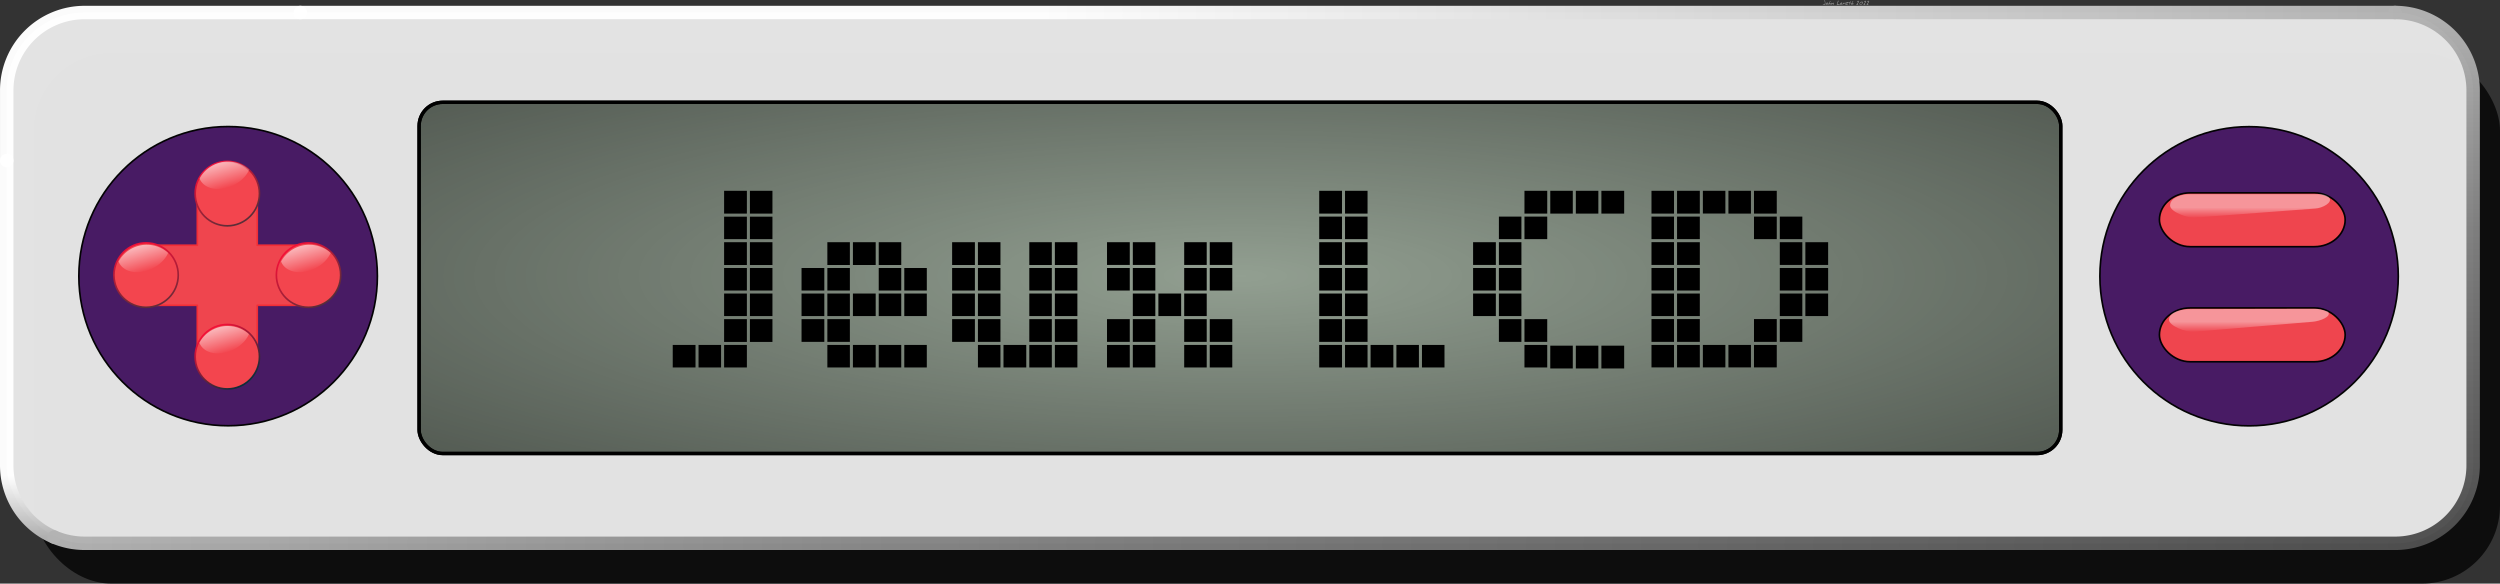 <svg height="156.033" viewBox="0 0 196.898 45.964" width="668.402" xmlns="http://www.w3.org/2000/svg" xmlns:xlink="http://www.w3.org/1999/xlink"><rect x="0" y="0" width="196.898" height="45.964" fill="#333333" stroke="none"/><linearGradient id="a"><stop offset="0" stop-color="#f20f37"/><stop offset="1" stop-color="#582e37"/></linearGradient><linearGradient id="b"><stop offset="0" stop-color="#fff" stop-opacity="0"/><stop offset="1" stop-color="#fff" stop-opacity=".615"/></linearGradient><linearGradient id="c"><stop offset="0" stop-color="#fff"/><stop offset=".554" stop-color="#fff"/><stop offset="1" stop-color="#fff" stop-opacity="0"/></linearGradient><radialGradient id="d" cx="96.115" cy="114.122" gradientTransform="matrix(0 .732 -3.126 0 452.89 44.126)" gradientUnits="userSpaceOnUse" r="64.779"><stop offset="0" stop-opacity="0"/><stop offset="1"/></radialGradient><linearGradient id="e" gradientUnits="userSpaceOnUse" x1="22.066" x2="187.042" y1="93.731" y2="93.731"><stop offset="0" stop-color="#fff"/><stop offset=".345" stop-color="#fff"/><stop offset="1" stop-color="#b3b3b3"/></linearGradient><radialGradient id="f" cx="193.313" cy="208.918" gradientTransform="matrix(0 -.437 1.996 .001 -223.66 219.93)" gradientUnits="userSpaceOnUse" r="95.523"><stop offset="0" stop-color="#4d4d4d"/><stop offset=".593" stop-color="#808080"/><stop offset="1" stop-color="#b3b3b3"/></radialGradient><linearGradient id="g" gradientUnits="userSpaceOnUse" x1="2.675" x2="2.675" y1="135.046" y2="105.521"><stop offset="0" stop-color="#b3b3b3"/><stop offset=".163" stop-color="#fff"/><stop offset="1" stop-color="#fff"/></linearGradient><linearGradient id="h" gradientTransform="matrix(.978 0 0 1 3.457 -.11)" gradientUnits="userSpaceOnUse" x1="180.054" x2="180.054" xlink:href="#c" y1="108.046" y2="109.748"/><linearGradient id="i" gradientTransform="matrix(.978 0 0 1 3.377 8.057)" gradientUnits="userSpaceOnUse" x1="180.054" x2="180.054" xlink:href="#c" y1="108.046" y2="109.748"/><linearGradient id="j" gradientUnits="userSpaceOnUse" x1="88.71" x2="86.561" xlink:href="#b" y1="74.853" y2="67.427"/><linearGradient id="k" gradientTransform="matrix(.282 0 0 .281 -20.077 90.111)" gradientUnits="userSpaceOnUse" x1="88.71" x2="86.561" xlink:href="#b" y1="74.853" y2="67.427"/><linearGradient id="l" gradientTransform="matrix(.282 0 0 .281 -6.46 90.111)" gradientUnits="userSpaceOnUse" x1="88.71" x2="86.561" xlink:href="#b" y1="74.853" y2="67.427"/><linearGradient id="m" gradientTransform="matrix(.282 0 0 .281 -13.305 96.903)" gradientUnits="userSpaceOnUse" x1="88.71" x2="86.561" xlink:href="#b" y1="74.853" y2="67.427"/><linearGradient id="n" gradientUnits="userSpaceOnUse" x1="102.258" x2="106.722" xlink:href="#a" y1="-10.476" y2="-13.149"/><linearGradient id="o" gradientUnits="userSpaceOnUse" x1="16.818" x2="20.006" xlink:href="#a" y1="109.402" y2="113.491"/><linearGradient id="p" gradientUnits="userSpaceOnUse" x1="3.667" x2="4.892" xlink:href="#a" y1="109.03" y2="114.503"/><linearGradient id="q" gradientUnits="userSpaceOnUse" x1="116.201" x2="120.516" y1="-9.986" y2="-12.87"><stop offset="0" stop-color="#f20f37"/><stop offset="1" stop-color="#0b2e37"/></linearGradient><path d="m143.761.214q0 .064-.015.107-.023.065-.073.065-.033 0-.07-.016-.044-.018-.048-.045.015 0 .035.005.046.012.058.012.045 0 .068-.045.018-.036.018-.086 0-.035-.024-.1-.022-.067-.022-.093 0-.008.004-.013.005-.005.012-.005.02 0 .04.095.017.08.017.12zm.204.054q0 .054-.031.085-.031.03-.087.03-.03 0-.046-.014-.017-.014-.017-.044 0-.041.055-.084.052-.04.096-.04.02 0 .026.025.004.014.004.042zm-.032.015-.002-.012-.004-.014q-.008.005-.028.028-.01.012-.018.017 0-.01.002-.016l.007-.016q-.023 0-.049.02-.025.02-.025.042 0 .016.017.016.033 0 .063-.016.036-.02.036-.049zm.25.007q0 .026-.02.058-.022.037-.046.037-.007 0-.011-.008-.004-.008-.004-.015 0-.01.02-.03.02-.02.02-.028l-.002-.01-.002-.006q-.04.01-.08.046-.041.036-.063.041-.004-.011-.004-.024 0-.014.007-.03.005-.012.016-.029.019-.028.04-.063l.036-.064.039-.065.01-.014q.008-.007.017-.009.006.002.01.008.002.006.002.014 0 .018-.023.049l-.044.057q-.023.036-.023.065v.005l.035-.016q.022-.01.037-.01.017 0 .025.012t.008.029zm.245-.031q0 .036-.017.076-.019.045-.047.062-.006-.007-.01-.015t-.004-.017q0-.009.026-.053.012-.02.011-.035v-.007q-.02.006-.068.036l-.097.06q-.007 0-.013-.006-.006-.006-.006-.013 0-.011.035-.075l.038-.066q.008.011.011.025.003.013.003.032v.012l.076-.044q.03-.016.042-.016.007 0 .013.017.007.017.007.027zm.46.102q0 .01-.008.015-.008.005-.018.005l-.022-.002-.04-.005q-.017 0-.063.004l-.038.002q-.032 0-.032-.032 0-.031.02-.088.01-.032.041-.106.028-.066.035-.093l.004-.011q.004-.007.01-.007.011 0 .018.015.007.015.007.026 0 .019-.022.063l-.042.085q-.023.05-.023.075 0 .014.011.019.008.004.023.004l.04-.003.039-.003q.024 0 .039.007.022.01.022.03zm.197-.093q0 .054-.031.085-.031.03-.086.03-.03 0-.047-.014-.016-.014-.016-.044 0-.041.054-.084.052-.04.096-.04.02 0 .026.025.004.014.004.042zm-.032.015-.002-.012-.004-.014q-.008.005-.028.028-.01.012-.018.017 0-.01.002-.016l.007-.016q-.023 0-.048.02t-.025.042q0 .016.017.016.032 0 .062-.016.036-.02.036-.049zm.255-.026q0 .017-.009.036-.008.02-.022.032v-.007l.002-.02.002-.02q0-.009-.003-.013-.003-.005-.011-.005-.025 0-.062.039l-.08.084h-.006l-.01-.003q.001-.02.012-.042.032-.063.033-.068l.006-.024.006-.017q.004-.009.01-.016.006-.007.015-.01l.005.063.034-.029q.024-.018.04-.018.018 0 .028.01.01.012.01.028zm.26-.061q0 .022-.06.059-.057.034-.083.034-.012 0-.016-.008-.004-.009-.004-.024v-.014q.035 0 .065-.01.029-.011.05-.036-.016-.005-.032-.005-.039 0-.082.03-.048.031-.048.068 0 .035.048.049l.09.014q.048.008.048.026 0 .008-.018.013-.017.005-.044.005-.068 0-.107-.02-.052-.028-.052-.089 0-.063.063-.1.054-.032.123-.032.02 0 .038.01.02.01.02.03zm.21-.095q0 .012-.028.049-.028.037-.028.056 0 .01.012.02.026.024.026.03 0 .006-.005.012-.004.007-.01.007-.007 0-.017-.007l-.029-.02-.012.023-.02.04-.016.05q-.014.032-.034.032v-.012q0-.038.023-.089l.027-.05q-.042-.022-.092-.022 0-.02.008-.028.008-.01.028-.01.018 0 .045.006l.026.007q.01-.003.028-.035.043-.075.058-.086l.007.014q.003.007.003.013zm.196.189q0 .026-.02.058-.022.037-.046.037-.007 0-.012-.008-.004-.008-.004-.015 0-.01.02-.03.021-.02.021-.028l-.002-.01-.002-.006q-.04.01-.08.046-.042.036-.063.041-.004-.011-.004-.024 0-.014.007-.03.005-.012.016-.029.019-.028.04-.063l.036-.064.038-.065q.006-.01.012-.014.007-.007.016-.009.006.002.009.008.003.006.003.014 0 .018-.023.049l-.044.057q-.024.036-.024.065l.001.005.035-.016q.022-.01.037-.01.017 0 .025.012t.008.029zm.434-.173q0 .025-.026.067-.017.027-.056.076-.039.05-.048.065l.04.013q.038.011.038.042l-.031.005h-.006v-.005l-.014-.002-.032.003q-.021.003-.032.003-.015 0-.024-.005-.009-.005-.009-.019 0-.011.041-.063l.077-.098q.041-.056.041-.075 0-.007-.005-.011-.005-.004-.02-.004-.01 0-.041.02-.016.01-.025.01l-.01-.002-.006-.008q-.004-.007-.004-.01 0-.023.043-.041.036-.016.063-.016.023 0 .035.017.01.015.01.039zm.318.096q0 .064-.07.113-.063.045-.13.045-.033 0-.053-.017-.02-.017-.02-.05 0-.071.064-.124.06-.05.133-.05.038 0 .057.022.02.022.02.06zm-.032.012q0-.024-.028-.037-.02-.009-.049-.009-.042 0-.087.041-.046.04-.046.082 0 .017.008.024.01.007.027.007.052 0 .108-.028.066-.034.066-.08zm.274-.108q0 .025-.026.067-.017.027-.056.076l-.048.065.04.013q.039.011.039.042l-.032.005h-.006v-.005l-.013-.002-.032.003-.033.003q-.014 0-.023-.005-.01-.005-.01-.019 0-.011.041-.063l.077-.098q.041-.056.041-.075 0-.007-.005-.011-.005-.004-.02-.004-.01 0-.04.02-.016.01-.026.01l-.009-.002-.007-.008q-.004-.007-.004-.01 0-.023.043-.041.037-.016.064-.016.022 0 .034.017.011.015.011.039zm.244 0q0 .025-.027.067-.017.027-.055.076-.039.05-.048.065l.04.013q.038.011.038.042l-.031.005h-.006v-.005l-.014-.002-.032.003-.033.003q-.014 0-.023-.005t-.009-.019q0-.011.04-.063l.077-.098q.042-.056.042-.075 0-.007-.005-.011-.005-.004-.02-.004-.01 0-.042.02-.015.01-.025.01l-.009-.002-.007-.008q-.004-.007-.004-.01 0-.023.043-.041.037-.016.064-.016.023 0 .035.017.01.015.01.039z" fill="#fff" fill-opacity=".5" stroke-width=".661"/><rect fill-opacity=".763" height="41.804" opacity=".98" rx="6.15" width="194.252" x="2.646" y="4.161"/><rect fill="#e6e6e6" height="41.804" opacity=".98" rx="6.15" width="194.252" x=".529" y=".986"/><g stroke-linecap="round" stroke-linejoin="round" transform="translate(1.59 -92.745)"><rect fill="#919e90" height="27.661" opacity=".98" rx="1.86" stroke="#010000" stroke-width=".265" width="129.294" x="31.419" y="100.802"/><rect fill="url(#d)" height="27.661" opacity=".98" rx="1.86" stroke="#010000" stroke-width=".265" width="129.294" x="31.419" y="100.802"/><g fill="none" stroke-width="1.058"><path d="m2.675 135.046a6.137 6.137 0 0 1 -3.736-5.661v-23.995" opacity=".98" stroke="url(#g)"/><path d="m187.042 93.73a6.136 6.136 0 0 1 6.15 6.15v29.505a6.136 6.136 0 0 1 -6.15 6.15h-181.953a6.158 6.158 0 0 1 -2.414-.49" opacity=".98" stroke="url(#f)"/><path d="m22.066 93.73h164.976" opacity=".98" stroke="url(#e)"/><path d="m-1.06 105.391v-5.51a6.136 6.136 0 0 1 6.15-6.15h16.976" opacity=".98" stroke="#fff"/></g></g><g stroke-linecap="round" stroke-width=".908" transform="matrix(1.1 0 0 1.101 -15.06 -103.532)"><ellipse cx="174.724" cy="113.796" fill="#461862" opacity=".98" rx="10.683" ry="10.702" stroke="#000" stroke-linejoin="round" stroke-width=".12"/><rect fill="#f2464e" height="3.851" opacity=".98" rx="2.202" ry="2.199" stroke="#000" stroke-linejoin="round" stroke-width=".12" width="13.3" x="168.303" y="116.061"/><path d="m170.455 116.146 9.005-.019c.466 0 .912.202.912.202.302.369-.617.682-1.081.721l-8.568.72c-.464.039-1.758-.408-1.735-.884.027-.581 1.002-.74 1.467-.74z" fill="url(#i)" opacity=".427"/><rect fill="#f2464e" height="3.851" opacity=".98" rx="2.202" ry="2.199" stroke="#000" stroke-linejoin="round" stroke-width=".12" width="13.3" x="168.303" y="107.829"/><path d="m170.412 107.925h9.351c.466 0 .69.236.69.236.3.37-.5.756-.965.79l-8.686.651c-.464.035-1.757-.408-1.735-.884.028-.581.88-.793 1.345-.793z" fill="url(#h)" opacity=".427"/></g><g stroke-width="1.063" transform="matrix(.94 0 0 .942 7.055 -83.364)"><g stroke-linecap="round" stroke-linejoin="round" stroke-width=".141"><circle cx="-11.608" cy="111.586" fill="#461862" opacity=".98" r="12.508" stroke="#000" transform="scale(-1 1)"/><g fill="#f2464e"><path d="m11.449 102.206a2.417 2.417 0 0 0 -2.422 2.422v4.372h-4.371a2.417 2.417 0 0 0 -2.422 2.422v.177a2.417 2.417 0 0 0 2.422 2.423h4.37v4.37a2.417 2.417 0 0 0 2.423 2.423h.177a2.417 2.417 0 0 0 2.422-2.422v-4.371h4.372a2.417 2.417 0 0 0 2.421-2.423v-.177a2.416 2.416 0 0 0 -2.421-2.422h-4.372v-4.37a2.417 2.417 0 0 0 -2.422-2.423z" opacity=".98" stroke="#f22e36"/><circle cx="18.345" cy="111.497" opacity=".98" r="2.694" stroke="url(#o)"/></g></g><path d="m18.409 108.96a2.694 2.694 0 0 0 -2.363 1.405 1.669 2.305 63.51 0 0 1.018.825 1.669 2.305 63.51 0 0 2.993-1.28 1.669 2.305 63.51 0 0 .142-.268 2.694 2.694 0 0 0 -1.79-.681z" fill="url(#l)" opacity=".98"/><circle cx="4.735" cy="111.497" r="2.694" style="opacity:.98;fill:#f2464e;stroke-width:.141;stroke-linecap:round;stroke-linejoin:round;stroke:url(#p)"/><path d="m4.792 108.96a2.694 2.694 0 0 0 -2.363 1.405 1.669 2.305 63.51 0 0 1.019.825 1.669 2.305 63.51 0 0 2.993-1.28 1.669 2.305 63.51 0 0 .141-.268 2.694 2.694 0 0 0 -1.79-.681z" fill="url(#k)" opacity=".98"/><circle cx="104.81" cy="-11.54" r="2.694" style="opacity:.98;fill:#f2464e;stroke-width:.141;stroke-linecap:round;stroke-linejoin:round;stroke:url(#n)" transform="matrix(0 1 -1 0 0 -.126)"/><path d="m88.328 67.137a9.568 9.595 0 0 0 -8.392 5.002 5.94 8.193 63.303 0 0 3.617 2.94 5.94 8.193 63.303 0 0 10.63-4.56 5.94 8.193 63.303 0 0 .503-.957 9.568 9.595 0 0 0 -6.358-2.425z" fill="url(#j)" opacity=".98" transform="matrix(.282 0 0 .281 -13.33 83.141)"/><circle cx="118.209" cy="-11.54" r="2.694" style="opacity:.98;fill:#f2464e;stroke-width:.141;stroke-linecap:round;stroke-linejoin:round;stroke:url(#q)" transform="matrix(0 1 -1 0 0 .112)"/><path d="m11.564 115.752a2.694 2.694 0 0 0 -2.363 1.404 1.669 2.305 63.51 0 0 1.018.826 1.669 2.305 63.51 0 0 2.994-1.28 1.669 2.305 63.51 0 0 .14-.269 2.694 2.694 0 0 0 -1.789-.68z" fill="url(#m)" opacity=".98"/></g><path d="m60.837 16.823h-1.774v-1.794h1.774zm-2.013 0h-1.794v-1.794h1.794zm2.013 2.013h-1.774v-1.774h1.774zm-2.013 0h-1.794v-1.774h1.794zm2.013 2.033h-1.774v-1.794h1.774zm-2.013 0h-1.794v-1.794h1.794zm2.013 2.013h-1.774v-1.774h1.774zm-2.013 0h-1.794v-1.774h1.794zm2.013 2.013h-1.774v-1.775h1.774zm-2.013 0h-1.794v-1.775h1.794zm2.013 2.033h-1.774v-1.794h1.774zm-2.013 0h-1.794v-1.794h1.794zm0 2.013h-1.794v-1.774h1.794zm-2.033 0h-1.774v-1.774h1.774zm-2.013 0h-1.794v-1.774h1.794zm16.204-8.072h-1.774v-1.794h1.774zm2.013 2.013h-1.774v-1.774h1.774zm-4.026-2.013h-1.794v-1.794h1.794zm2.013 2.013h-1.774v-1.774h1.774zm2.013 2.013h-1.774v-1.775h1.774zm-6.06-4.026h-1.773v-1.794h1.774zm4.047 4.026h-1.774v-1.775h1.774zm-4.046-2.013h-1.774v-1.774h1.774zm2.033 2.013h-1.794v-1.775h1.794zm4.026 4.046h-1.774v-1.774h1.774zm-8.072-6.06h-1.794v-1.773h1.794zm2.013 2.014h-1.774v-1.775h1.774zm4.046 4.046h-1.774v-1.774h1.774zm-4.046-2.013h-1.774v-1.794h1.774zm2.033 2.013h-1.794v-1.774h1.794zm-4.046-4.046h-1.794v-1.775h1.794zm0 2.033h-1.794v-1.794h1.794zm2.013 2.013h-1.774v-1.774h1.774zm17.918-8.072h-1.773v-1.794h1.773zm-2.013 0h-1.774v-1.794h1.774zm2.013 2.013h-1.773v-1.774h1.773zm-2.013 0h-1.774v-1.774h1.774zm2.013 2.013h-1.773v-1.775h1.773zm-6.059-4.026h-1.774v-1.794h1.774zm6.06 6.059h-1.775v-1.794h1.773zm-2.014-2.033h-1.774v-1.775h1.774zm-6.059-4.026h-1.794v-1.794h1.794zm2.013 2.013h-1.774v-1.774h1.774zm4.046 4.046h-1.774v-1.794h1.774zm2.013 2.013h-1.773v-1.774h1.773zm-8.072-6.06h-1.794v-1.773h1.794zm2.013 2.014h-1.774v-1.775h1.774zm4.046 4.046h-1.774v-1.774h1.774zm-4.046-2.013h-1.774v-1.794h1.774zm2.033 2.013h-1.794v-1.774h1.794zm-4.046-4.046h-1.794v-1.775h1.794zm0 2.033h-1.794v-1.794h1.794zm2.013 2.013h-1.774v-1.774h1.774zm18.258-8.072h-1.774v-1.794h1.774zm-2.013 0h-1.774v-1.794h1.774zm2.013 2.013h-1.774v-1.774h1.774zm-2.013 0h-1.774v-1.774h1.774zm-4.047-2.013h-1.773v-1.794h1.773zm6.06 6.059h-1.774v-1.794h1.774zm-2.013-2.033h-1.774v-1.775h1.774zm-6.06-4.026h-1.793v-1.794h1.793zm2.013 2.013h-1.773v-1.774h1.773zm2.033 2.013h-1.793v-1.775h1.793zm2.014 2.033h-1.774v-1.794h1.774zm2.013 2.013h-1.774v-1.774h1.774zm-8.073-6.06h-1.793v-1.773h1.793zm2.013 2.014h-1.773v-1.775h1.773zm4.047 4.046h-1.774v-1.774h1.774zm-4.047-2.013h-1.773v-1.794h1.773zm-2.013 0h-1.793v-1.794h1.793zm2.013 2.013h-1.773v-1.774h1.773zm-2.013 0h-1.793v-1.774h1.793zm18.727-12.118h-1.774v-1.794h1.774zm-2.013 0h-1.794v-1.794h1.794zm2.013 2.013h-1.774v-1.774h1.774zm-2.013 0h-1.794v-1.774h1.794zm2.013 2.033h-1.774v-1.794h1.774zm-2.013 0h-1.794v-1.794h1.794zm2.013 2.013h-1.774v-1.774h1.774zm6.06 6.059h-1.775v-1.774h1.774zm-8.073-6.06h-1.794v-1.773h1.794zm2.013 2.014h-1.774v-1.775h1.774zm4.046 4.046h-1.774v-1.774h1.774zm-4.046-2.013h-1.774v-1.794h1.774zm2.033 2.013h-1.794v-1.774h1.794zm-4.046-4.046h-1.794v-1.775h1.794zm0 2.033h-1.794v-1.794h1.794zm2.013 2.013h-1.774v-1.774h1.774zm-2.013 0h-1.794v-1.774h1.794zm22.224-12.118h-1.794v-1.794h1.794zm-2.033 0h-1.774v-1.794h1.774zm-2.013 0h-1.774v-1.794h1.774zm-2.013 0h-1.794v-1.794h1.794zm0 2.013h-1.794v-1.774h1.794zm-2.033 0h-1.774v-1.774h1.773zm0 2.033h-1.774v-1.794h1.773zm-2.014 0h-1.793v-1.794h1.793zm2.014 2.013h-1.774v-1.774h1.773zm8.092 6.139h-1.794v-1.794h1.794zm-6.06-2.093h-1.793v-1.794h1.794zm-4.046-4.046h-1.793v-1.774h1.793zm2.014 2.013h-1.774v-1.775h1.773zm6.059 4.126h-1.774v-1.794h1.774zm-6.06-2.093h-1.773v-1.794h1.773zm2.034 2.013h-1.794v-1.774h1.794zm-4.047-4.046h-1.793v-1.775h1.793zm6.06 4.126h-1.774v-1.794h1.774zm16.065-12.198h-1.794v-1.794h1.794zm2.013 2.013h-1.774v-1.774h1.774zm2.033 2.033h-1.794v-1.794h1.794zm-6.08-4.046h-1.773v-1.794h1.774zm2.034 2.013h-1.794v-1.774h1.794zm2.013 2.033h-1.774v-1.794h1.774zm2.033 2.013h-1.794v-1.774h1.794zm-8.093-6.06h-1.773v-1.792h1.773zm6.06 6.06h-1.774v-1.774h1.774zm2.033 2.013h-1.794v-1.775h1.794zm-10.106-8.072h-1.793v-1.794h1.793zm8.073 8.072h-1.774v-1.775h1.774zm-10.106-8.072h-1.774v-1.794h1.774zm2.033 2.013h-1.793v-1.774h1.793zm8.073 8.092h-1.774v-1.794h1.774zm-10.106-8.092h-1.774v-1.774h1.774zm2.033 2.033h-1.793v-1.794h1.793zm6.06 6.059h-1.794v-1.794h1.794zm-8.093-6.06h-1.774v-1.793h1.774zm2.033 2.014h-1.793v-1.774h1.793zm6.06 6.059h-1.794v-1.774h1.794zm-8.093-6.06h-1.774v-1.773h1.774zm2.033 2.014h-1.793v-1.775h1.793zm4.027 4.046h-1.774v-1.774h1.774zm-4.027-2.013h-1.793v-1.794h1.793zm-2.033-2.033h-1.774v-1.775h1.774zm4.046 4.046h-1.773v-1.774h1.773zm-4.046-2.013h-1.774v-1.794h1.774zm2.033 2.013h-1.793v-1.774h1.793zm-2.033 0h-1.774v-1.774h1.774z" stroke-width=".661"/></svg>